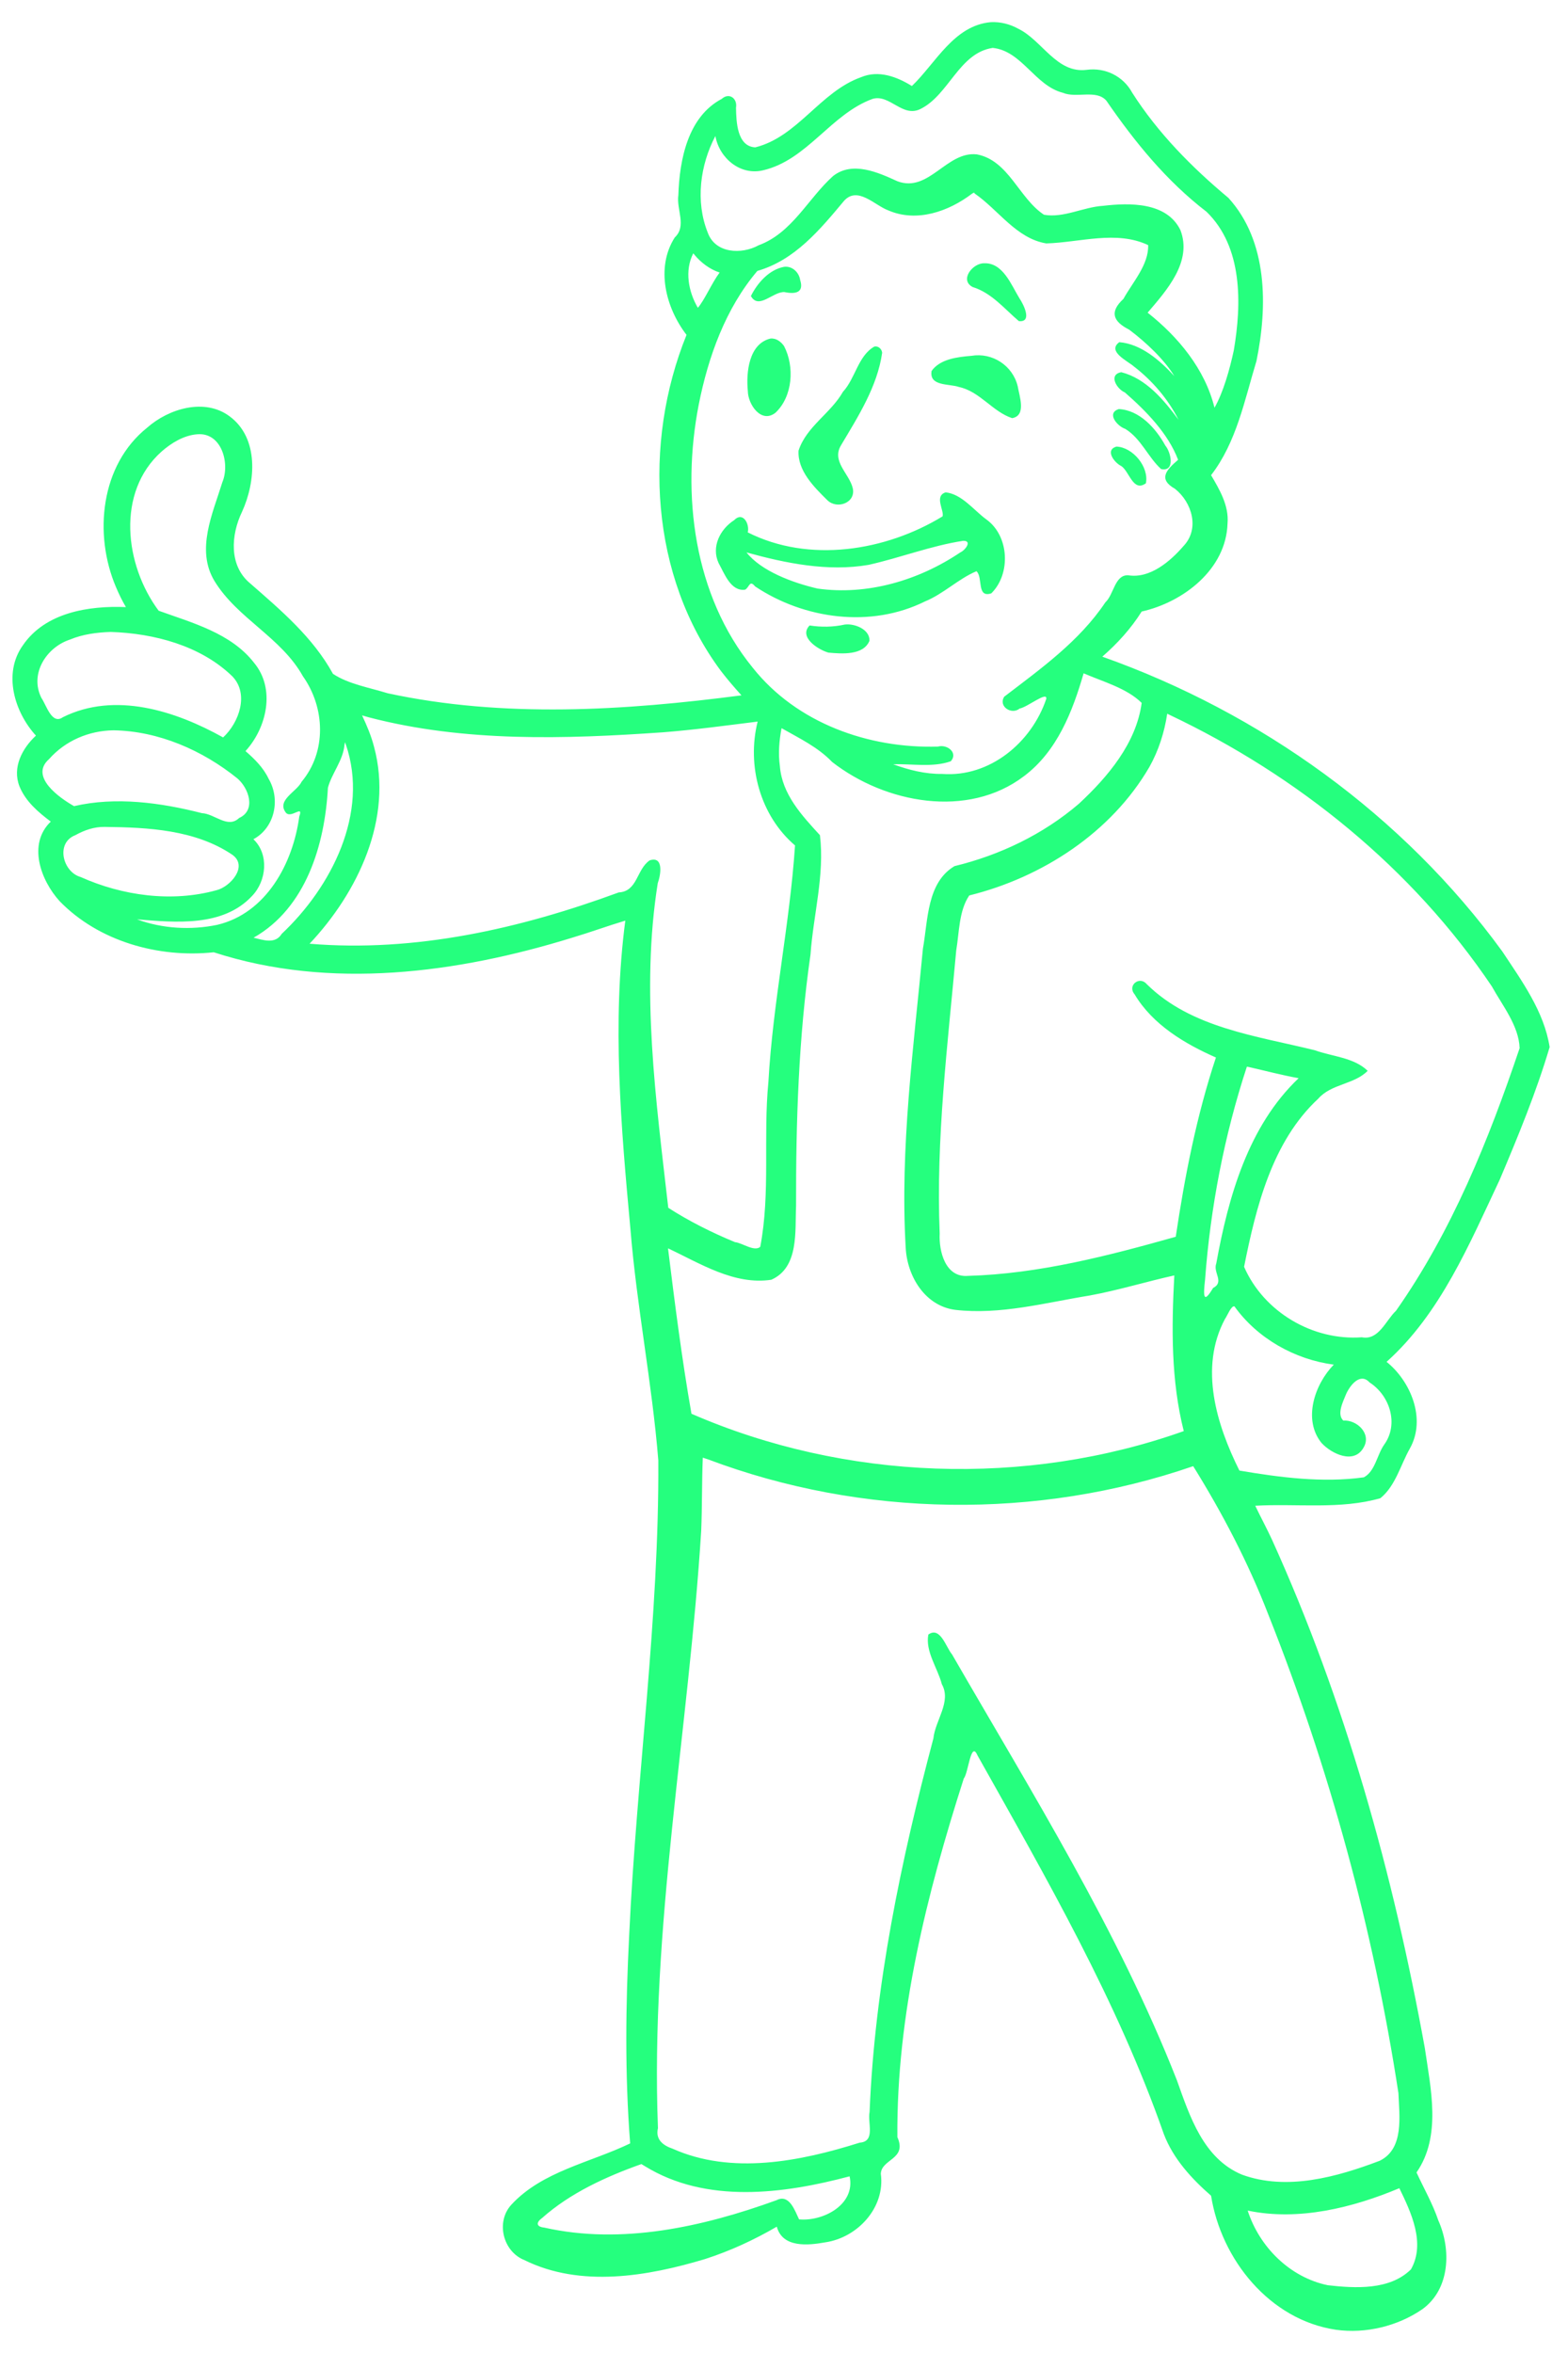 <svg width="62" height="93" viewBox="0 0 62 93" fill="none" xmlns="http://www.w3.org/2000/svg">
<path d="M39.178 0.876C37.712 1.007 37.002 2.495 36.057 3.4C35.467 3.034 34.74 2.758 34.045 3.052C32.432 3.625 31.546 5.404 29.865 5.824C29.141 5.789 29.113 4.808 29.102 4.257C29.166 3.893 28.833 3.643 28.539 3.908C27.198 4.615 26.869 6.311 26.823 7.708C26.739 8.29 27.166 8.931 26.68 9.386C25.916 10.584 26.323 12.168 27.146 13.236C25.414 17.508 25.714 22.779 28.511 26.526C28.767 26.859 29.038 27.172 29.318 27.483C24.701 28.085 19.909 28.388 15.33 27.401C14.611 27.177 13.782 27.041 13.166 26.633C12.374 25.191 11.117 24.128 9.897 23.062C9.041 22.361 9.131 21.136 9.572 20.224C10.116 19.033 10.243 17.315 9.081 16.456C8.093 15.717 6.668 16.151 5.818 16.904C3.97 18.38 3.697 21.118 4.585 23.203C4.698 23.471 4.835 23.755 4.979 23.995C3.509 23.934 1.793 24.206 0.906 25.503C0.102 26.624 0.579 28.154 1.421 29.075C0.877 29.579 0.476 30.334 0.771 31.083C1.013 31.677 1.515 32.104 2.008 32.473C1.08 33.362 1.614 34.799 2.356 35.616C3.901 37.21 6.274 37.871 8.452 37.638C13.054 39.135 18.082 38.465 22.627 37.061C23.331 36.852 24.022 36.597 24.725 36.387C24.196 40.424 24.553 44.523 24.926 48.56C25.174 51.627 25.783 54.657 26.03 57.718C26.066 63.989 25.169 70.218 24.879 76.475C24.738 79.22 24.703 81.974 24.917 84.716C23.337 85.478 21.447 85.813 20.222 87.136C19.594 87.815 19.883 88.99 20.737 89.329C22.956 90.424 25.601 89.971 27.878 89.287C28.868 88.968 29.817 88.531 30.715 88.007C30.944 88.854 31.958 88.748 32.634 88.626C33.907 88.439 35.01 87.256 34.828 85.917C34.853 85.32 35.878 85.355 35.483 84.467C35.445 79.624 36.644 74.867 38.109 70.293C38.292 70.079 38.387 68.769 38.649 69.377C41.374 74.233 44.171 79.073 46.017 84.342C46.388 85.325 47.13 86.124 47.887 86.784C48.286 89.307 50.207 91.694 52.821 92.081C53.998 92.248 55.272 91.938 56.244 91.267C57.34 90.472 57.386 88.908 56.873 87.762C56.65 87.102 56.301 86.496 56.01 85.864C57.004 84.434 56.572 82.555 56.34 80.955C55.089 74.055 53.19 67.236 50.292 60.847C50.083 60.396 49.848 59.962 49.633 59.513C51.271 59.419 52.999 59.67 54.581 59.215C55.176 58.736 55.378 57.904 55.745 57.255C56.414 56.065 55.759 54.571 54.826 53.826C56.956 51.918 58.102 49.167 59.301 46.624C60.028 44.908 60.753 43.147 61.274 41.385C61.057 39.982 60.17 38.765 59.401 37.603C55.487 32.225 49.842 28.171 43.586 25.954C44.18 25.436 44.719 24.847 45.143 24.17C46.79 23.802 48.487 22.501 48.538 20.683C48.598 19.979 48.212 19.335 47.887 18.781C48.893 17.48 49.212 15.811 49.682 14.267C50.125 12.11 50.134 9.536 48.573 7.822C47.127 6.616 45.784 5.257 44.77 3.667C44.417 3.013 43.705 2.661 42.968 2.76C41.78 2.912 41.208 1.593 40.263 1.136C39.936 0.953 39.555 0.857 39.178 0.876ZM39.253 1.893C40.41 2.013 40.918 3.383 42.026 3.667C42.56 3.894 43.35 3.524 43.746 3.979C44.871 5.614 46.126 7.157 47.706 8.369C49.142 9.759 49.098 12.01 48.786 13.844C48.622 14.61 48.368 15.509 48.022 16.115C47.647 14.589 46.588 13.313 45.378 12.358C46.131 11.477 47.153 10.344 46.675 9.095C46.132 7.983 44.675 8.012 43.618 8.135C42.83 8.183 42.055 8.627 41.279 8.487C40.286 7.832 39.886 6.342 38.627 6.102C37.429 5.966 36.728 7.632 35.485 7.164C34.721 6.815 33.709 6.354 32.94 6.958C31.945 7.852 31.324 9.206 29.997 9.694C29.324 10.066 28.282 10.021 27.985 9.194C27.489 7.96 27.686 6.516 28.287 5.376C28.441 6.251 29.273 6.949 30.174 6.731C31.922 6.323 32.855 4.506 34.504 3.908C35.185 3.711 35.685 4.666 36.399 4.306C37.521 3.752 37.922 2.09 39.253 1.893ZM38.542 7.651C39.481 8.298 40.187 9.427 41.371 9.621C42.7 9.583 44.144 9.094 45.399 9.688C45.425 10.461 44.788 11.151 44.421 11.814C43.852 12.339 44.023 12.712 44.649 13.03C45.321 13.534 46.043 14.22 46.433 14.864C45.862 14.242 45.122 13.596 44.258 13.524C43.764 13.887 44.57 14.256 44.834 14.483C45.565 15.046 46.182 15.766 46.6 16.591C46.019 15.805 45.313 14.959 44.336 14.711C43.812 14.805 44.16 15.379 44.478 15.511C45.327 16.252 46.191 17.138 46.583 18.173C46.119 18.572 45.778 18.935 46.462 19.321C47.131 19.854 47.444 20.897 46.8 21.578C46.273 22.189 45.469 22.877 44.61 22.737C44.076 22.712 44.045 23.497 43.707 23.807C42.678 25.345 41.156 26.429 39.708 27.536C39.463 27.92 39.998 28.267 40.316 28.005C40.63 27.949 41.413 27.305 41.371 27.621C40.79 29.346 39.141 30.726 37.259 30.589C36.593 30.599 35.935 30.434 35.315 30.206C36.063 30.184 36.89 30.34 37.596 30.088C37.895 29.747 37.447 29.405 37.085 29.509C34.332 29.59 31.497 28.575 29.763 26.39C27.429 23.531 26.935 19.542 27.63 15.986C28.003 14.102 28.692 12.185 29.947 10.708C31.427 10.284 32.424 9.076 33.374 7.939C33.909 7.343 34.584 8.115 35.119 8.313C36.246 8.806 37.514 8.359 38.441 7.65C38.475 7.641 38.512 7.581 38.542 7.651ZM27.452 10.061C27.717 10.382 28.061 10.641 28.454 10.772C28.141 11.192 27.863 11.853 27.594 12.166C27.22 11.531 27.062 10.692 27.413 10.012L27.452 10.061ZM38.912 10.406C38.463 10.396 37.926 11.067 38.46 11.345C39.216 11.578 39.723 12.215 40.287 12.692C40.829 12.748 40.478 12.038 40.31 11.791C39.988 11.269 39.659 10.374 38.912 10.406ZM30.992 10.548C30.403 10.665 29.949 11.186 29.691 11.7C29.999 12.255 30.563 11.521 31.017 11.544C31.465 11.637 31.796 11.561 31.639 11.067C31.593 10.758 31.317 10.498 30.992 10.548ZM30.459 13.382C29.608 13.592 29.497 14.723 29.57 15.457C29.575 15.98 30.098 16.76 30.665 16.311C31.348 15.666 31.423 14.488 31.003 13.68C30.88 13.502 30.684 13.355 30.459 13.382ZM34.572 13.698C33.928 14.062 33.822 14.957 33.331 15.486C32.847 16.339 31.886 16.857 31.575 17.811C31.531 18.601 32.187 19.25 32.709 19.765C33.09 20.148 33.852 19.878 33.718 19.293C33.582 18.718 32.868 18.235 33.256 17.597C33.933 16.459 34.692 15.275 34.881 13.943C34.867 13.793 34.728 13.663 34.572 13.698ZM38.407 14.064C37.862 14.109 37.174 14.187 36.836 14.661C36.729 15.278 37.545 15.161 37.913 15.294C38.744 15.468 39.248 16.275 40.021 16.527C40.597 16.427 40.303 15.648 40.241 15.265C40.042 14.449 39.241 13.923 38.407 14.064ZM44.24 16.168C43.735 16.326 44.178 16.848 44.492 16.95C45.123 17.337 45.39 18.066 45.911 18.539C46.481 18.656 46.298 17.869 46.078 17.611C45.705 16.931 45.063 16.213 44.24 16.168ZM7.802 17.164C8.771 17.084 9.102 18.328 8.79 19.065C8.409 20.299 7.736 21.732 8.481 22.965C9.39 24.452 11.116 25.184 11.978 26.729C12.86 27.975 12.917 29.715 11.925 30.899C11.742 31.286 10.943 31.614 11.289 32.1C11.488 32.4 12.017 31.764 11.833 32.274C11.586 34.118 10.531 36.097 8.587 36.554C7.552 36.769 6.423 36.707 5.417 36.337C6.946 36.463 8.814 36.642 9.959 35.42C10.542 34.825 10.646 33.761 10.02 33.17C10.869 32.713 11.099 31.589 10.62 30.778C10.417 30.345 10.065 29.996 9.707 29.686C10.55 28.762 10.903 27.229 10.048 26.199C9.137 25.021 7.584 24.612 6.273 24.138C4.929 22.334 4.585 19.455 6.39 17.846C6.768 17.514 7.263 17.205 7.802 17.164ZM44.148 17.651C43.668 17.784 44.072 18.299 44.34 18.422C44.66 18.641 44.806 19.467 45.31 19.101C45.438 18.453 44.795 17.678 44.148 17.651ZM37.394 19.46C36.925 19.602 37.343 20.182 37.27 20.409C35.012 21.785 31.99 22.265 29.567 21.042C29.65 20.7 29.37 20.205 29.03 20.558C28.474 20.915 28.116 21.612 28.415 22.257C28.645 22.668 28.895 23.387 29.464 23.306C29.639 23.202 29.636 22.907 29.858 23.178C31.808 24.478 34.439 24.83 36.572 23.772C37.304 23.475 37.901 22.872 38.61 22.577C38.878 22.817 38.606 23.644 39.196 23.452C39.974 22.69 39.912 21.183 39.001 20.53C38.503 20.166 38.035 19.53 37.394 19.46ZM38.08 21.376C38.46 21.364 38.164 21.751 37.97 21.834C36.335 22.936 34.303 23.54 32.329 23.263C31.334 23.033 30.095 22.568 29.517 21.834C31.069 22.263 32.733 22.603 34.342 22.326C35.593 22.047 36.811 21.571 38.08 21.376ZM33.402 24.685C32.942 24.787 32.472 24.792 32.012 24.721C31.567 25.18 32.351 25.679 32.755 25.794C33.284 25.842 34.14 25.912 34.38 25.325C34.395 24.868 33.784 24.635 33.402 24.685ZM4.379 24.977C6.09 25.032 7.929 25.515 9.184 26.729C9.859 27.422 9.455 28.561 8.822 29.146C6.939 28.094 4.544 27.325 2.488 28.346C2.048 28.66 1.839 27.877 1.638 27.586C1.16 26.637 1.828 25.587 2.765 25.279C3.273 25.067 3.83 24.995 4.379 24.977ZM42.847 26.612C43.619 26.947 44.546 27.195 45.143 27.781C44.929 29.378 43.801 30.708 42.658 31.77C41.242 32.981 39.537 33.797 37.742 34.233C36.644 34.884 36.694 36.383 36.493 37.494C36.123 41.42 35.582 45.367 35.812 49.314C35.869 50.44 36.572 51.617 37.771 51.771C39.557 51.977 41.337 51.487 43.092 51.203C44.206 51 45.377 50.641 46.433 50.41C46.322 52.466 46.3 54.558 46.807 56.563C40.552 58.785 33.404 58.518 27.341 55.877C26.962 53.713 26.682 51.516 26.414 49.34C27.685 49.935 29.034 50.803 30.498 50.581C31.601 50.094 31.431 48.652 31.477 47.662C31.471 44.342 31.573 41.018 32.048 37.727C32.159 36.161 32.613 34.579 32.421 33.01C31.711 32.234 30.921 31.397 30.836 30.273C30.767 29.777 30.81 29.27 30.903 28.78C31.604 29.18 32.336 29.525 32.904 30.117C34.998 31.747 38.263 32.373 40.493 30.675C41.804 29.69 42.414 28.109 42.847 26.612ZM46.245 28.254C51.321 30.659 55.849 34.32 58.988 38.985C59.405 39.741 60.056 40.541 60.087 41.427C58.866 45.048 57.411 48.661 55.199 51.807C54.792 52.188 54.517 52.986 53.848 52.855C51.912 52.998 49.972 51.858 49.192 50.069C49.664 47.709 50.301 45.117 52.124 43.425C52.645 42.83 53.545 42.868 54.079 42.323C53.534 41.794 52.68 41.761 51.989 41.51C49.692 40.942 47.101 40.634 45.346 38.9C45.059 38.556 44.564 38.948 44.862 39.298C45.578 40.504 46.86 41.261 48.079 41.797C47.313 44.098 46.844 46.504 46.49 48.882C43.821 49.634 41.066 50.35 38.272 50.428C37.38 50.502 37.12 49.455 37.156 48.757C37.002 45.016 37.474 41.283 37.81 37.564C37.931 36.849 37.913 36.001 38.325 35.392C41.204 34.68 43.94 32.91 45.449 30.312C45.813 29.662 46.042 28.945 46.153 28.208L46.245 28.254ZM14.591 28.354C18.367 29.338 22.341 29.213 26.211 28.944C27.466 28.846 28.718 28.674 29.958 28.52C29.52 30.265 30.058 32.238 31.436 33.415C31.228 36.542 30.558 39.628 30.383 42.767C30.172 44.929 30.468 47.148 30.061 49.28C29.822 49.485 29.347 49.12 29.062 49.095C28.151 48.719 27.239 48.263 26.424 47.737C25.941 43.5 25.331 39.157 26.008 34.907C26.124 34.594 26.258 33.82 25.689 34.005C25.164 34.36 25.215 35.233 24.466 35.272C20.563 36.707 16.422 37.649 12.241 37.3C14.15 35.274 15.555 32.344 14.79 29.516C14.679 29.084 14.505 28.675 14.317 28.275C14.409 28.301 14.5 28.327 14.591 28.354ZM4.489 28.865C6.27 28.893 8.01 29.655 9.387 30.767C9.833 31.148 10.14 32.022 9.455 32.331C9.002 32.763 8.492 32.163 7.983 32.139C6.351 31.722 4.575 31.48 2.928 31.862C2.347 31.534 1.153 30.693 1.94 30.003C2.584 29.275 3.513 28.878 4.489 28.865ZM13.674 29.423C14.606 32.133 13.101 35.066 11.139 36.91C10.883 37.331 10.401 37.151 10.027 37.062C12.1 35.886 12.844 33.385 12.966 31.137C13.117 30.565 13.562 30.067 13.621 29.445L13.642 29.335L13.674 29.423ZM4.144 32.683C5.859 32.701 7.726 32.797 9.188 33.785C9.828 34.243 9.096 35.056 8.559 35.185C6.791 35.675 4.835 35.401 3.188 34.663C2.481 34.466 2.189 33.314 2.978 33.01C3.335 32.812 3.727 32.674 4.144 32.683ZM49.366 42.17C50.025 42.32 50.692 42.496 51.349 42.615C49.358 44.506 48.57 47.301 48.093 49.934C47.952 50.297 48.43 50.667 47.965 50.908C47.56 51.59 47.583 51.176 47.649 50.581C47.862 47.721 48.41 44.874 49.302 42.16L49.366 42.17ZM48.811 51.633C49.718 52.901 51.202 53.736 52.739 53.936C51.985 54.71 51.506 56.104 52.252 57.029C52.646 57.46 53.542 57.894 53.919 57.21C54.24 56.663 53.649 56.109 53.116 56.147C52.846 55.893 53.11 55.394 53.226 55.099C53.38 54.755 53.782 54.232 54.154 54.64C54.955 55.154 55.32 56.288 54.73 57.1C54.448 57.502 54.372 58.159 53.926 58.39C52.304 58.614 50.617 58.397 49.007 58.123C48.106 56.314 47.406 54.062 48.435 52.134C48.53 52.005 48.68 51.598 48.811 51.633ZM27.992 57.679C34.095 59.978 41.008 60.077 47.18 57.949C48.333 59.805 49.352 61.75 50.145 63.801C52.567 69.889 54.303 76.255 55.295 82.729C55.329 83.627 55.529 84.924 54.556 85.402C52.866 86.043 50.881 86.601 49.103 85.949C47.58 85.31 47.043 83.643 46.536 82.222C44.209 76.301 40.816 70.883 37.643 65.386C37.404 65.108 37.182 64.268 36.708 64.604C36.579 65.27 37.076 65.928 37.241 66.566C37.63 67.258 36.98 67.991 36.907 68.71C35.626 73.535 34.587 78.469 34.384 83.475C34.296 83.901 34.632 84.642 33.992 84.687C31.639 85.429 28.926 85.968 26.595 84.925C26.212 84.796 25.91 84.558 26.016 84.115C25.708 76.201 27.233 68.378 27.726 60.505C27.766 59.541 27.75 58.576 27.789 57.612L27.897 57.648L27.992 57.679ZM25.497 85.615C27.923 87.11 30.972 86.716 33.594 86.017C33.836 87.135 32.547 87.806 31.596 87.719C31.434 87.387 31.215 86.699 30.708 86.959C27.801 88.013 24.582 88.735 21.519 88.043C21.215 88.013 21.177 87.853 21.434 87.666C22.543 86.678 23.962 86.03 25.361 85.533L25.459 85.592L25.497 85.615ZM55.331 86.486C55.798 87.444 56.375 88.667 55.789 89.696C54.947 90.525 53.584 90.444 52.498 90.321C50.998 90.007 49.8 88.809 49.334 87.371C51.349 87.794 53.497 87.256 55.331 86.486Z" fill="#25FF7E"/>
</svg>

